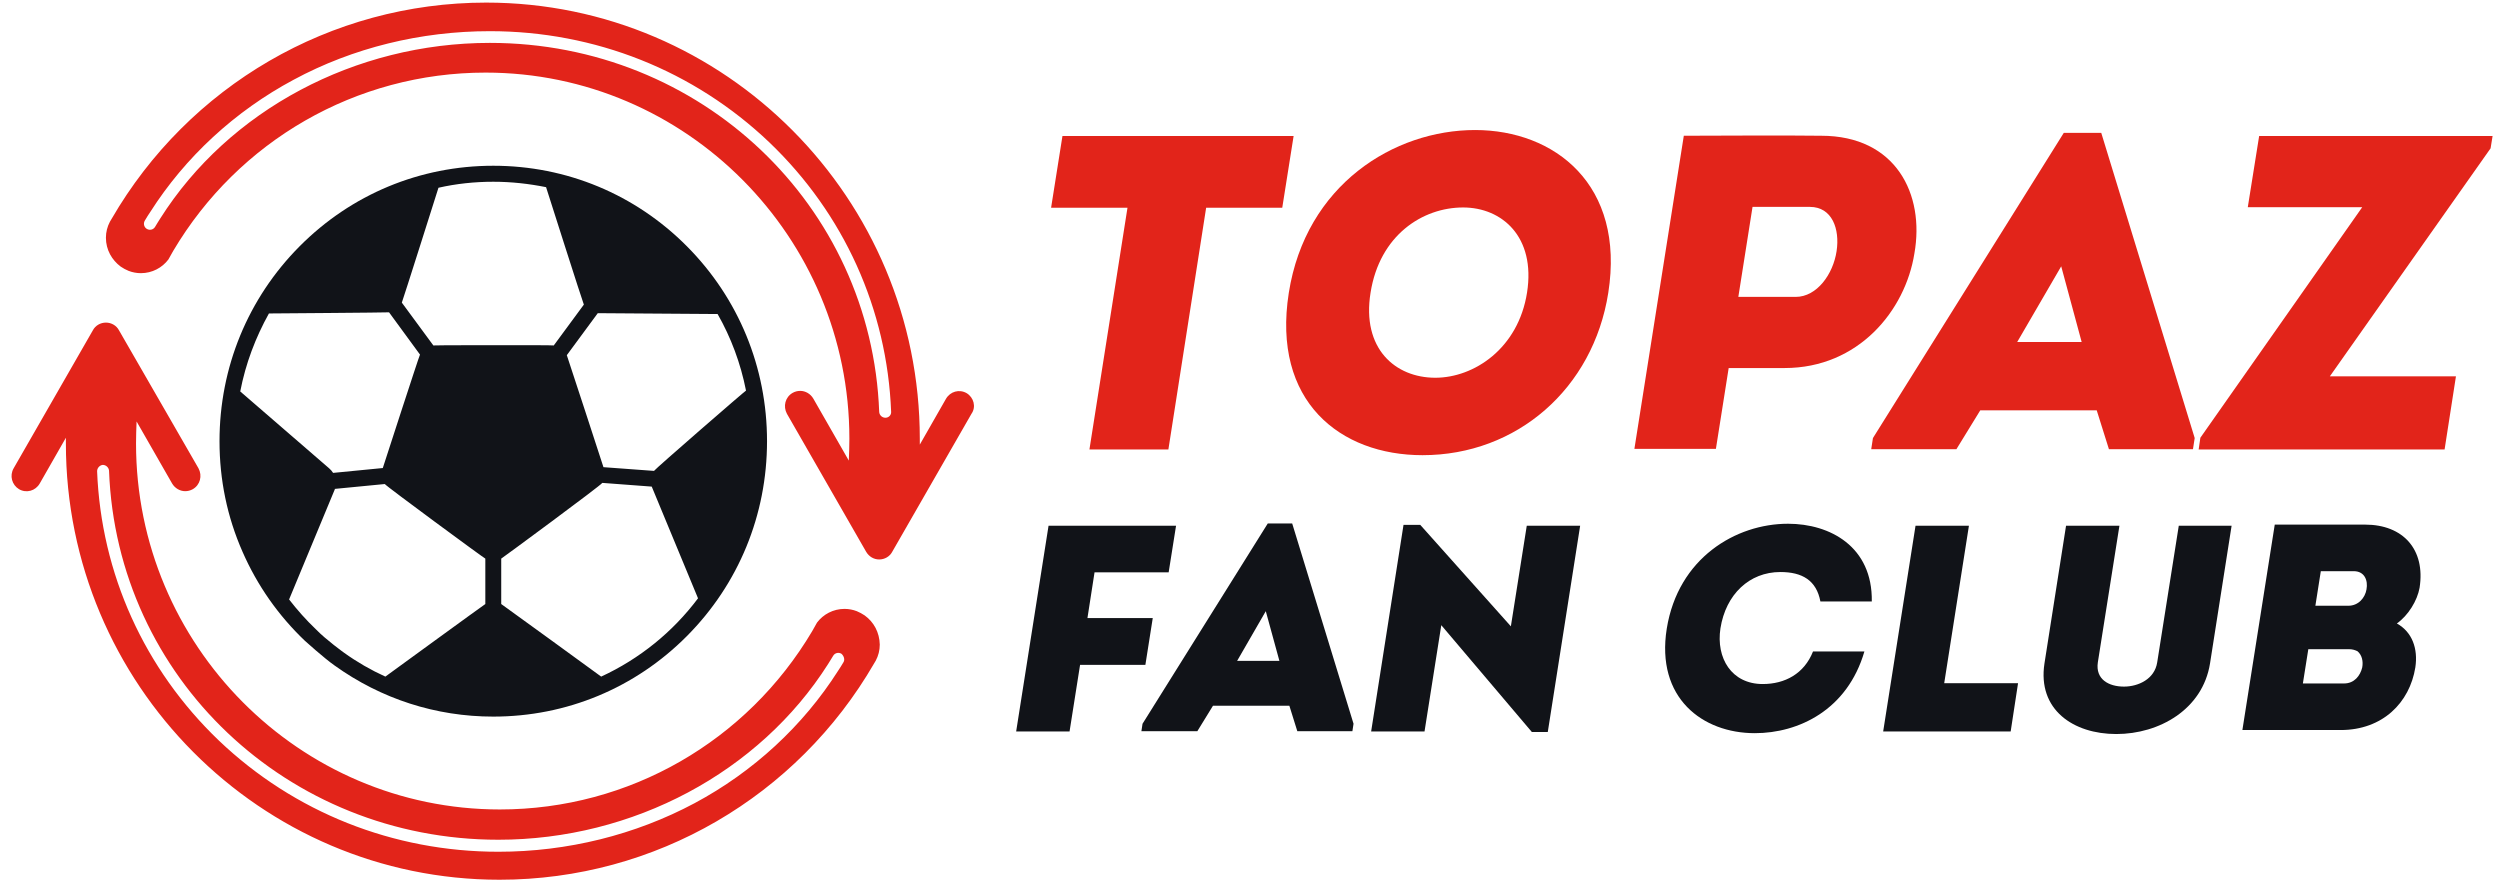 <svg width="153" height="54" viewBox="0 0 153 54" fill="none" xmlns="http://www.w3.org/2000/svg">
<g clip-path="url(#clip0_36_26411)">
<path d="M64.327 12.714L65.022 8.325H79.169L78.474 12.714H73.816L71.505 27.507H66.673L69.002 12.714H64.327Z" fill="#E2241A"/>
<path d="M87.059 27.857C82.019 27.857 77.831 24.569 78.874 17.925C79.916 11.298 85.321 7.958 90.275 7.958C95.141 7.958 99.468 11.298 98.426 17.925C97.504 23.783 92.829 27.857 87.059 27.857ZM87.841 23.118C90.205 23.118 92.916 21.335 93.455 17.907C93.994 14.48 91.908 12.697 89.545 12.697C87.059 12.697 84.435 14.393 83.879 17.907C83.323 21.335 85.391 23.118 87.841 23.118Z" fill="#E2241A"/>
<path d="M100.025 27.472L103.049 8.308C105.882 8.308 108.628 8.273 111.46 8.308C116.032 8.308 117.804 11.892 117.161 15.512C116.605 19.009 113.737 22.524 109.219 22.524H105.795L105.013 27.472H100.025ZM109.896 18.17C111.2 18.17 112.19 16.771 112.399 15.372C112.608 14.008 112.121 12.662 110.765 12.662H107.255L106.386 18.17H109.896Z" fill="#E2241A"/>
<path d="M121.193 25.111L119.733 27.489H114.519L114.624 26.808L126.303 8.133H128.597L134.315 26.808L134.21 27.489H129.066L128.319 25.111H121.193ZM123.452 20.932H127.398L126.146 16.299L123.452 20.932Z" fill="#E2241A"/>
<path d="M152.424 9.077L142.587 23.031H150.304L149.609 27.507H134.558L134.662 26.79L144.569 12.679H137.565L138.26 8.325H152.546L152.424 9.077Z" fill="#E2241A"/>
<path d="M70.097 40.691H66.1L65.457 44.765H62.189L64.171 32.176H71.974L71.522 35.026H66.986L66.552 37.824H70.549L70.097 40.691Z" fill="#111318"/>
<path d="M74.234 43.192L73.278 44.748H69.854L69.923 44.294L77.588 32.036H79.082L82.836 44.294L82.767 44.748H79.395L78.909 43.192H74.234ZM75.711 40.447H78.3L77.466 37.404L75.711 40.447Z" fill="#111318"/>
<path d="M88.207 38.261L87.181 44.765H83.914L85.895 32.123H86.921L92.465 38.331L93.438 32.176H96.705L94.724 44.8H93.751L88.207 38.261Z" fill="#111318"/>
<path d="M109.427 32.053C111.999 32.053 114.606 33.452 114.554 36.809H111.408C111.165 35.516 110.296 35.008 108.958 35.008C107.063 35.008 105.621 36.372 105.291 38.453C105.013 40.272 105.969 41.863 107.88 41.863C109.236 41.863 110.418 41.234 110.957 39.869H114.102C113.059 43.454 110.07 44.87 107.394 44.87C104.196 44.87 101.328 42.72 102.006 38.471C102.701 34.152 106.229 32.053 109.427 32.053Z" fill="#111318"/>
<path d="M118.986 41.81H123.505L123.053 44.765H115.25L117.23 32.176H120.498L118.986 41.81Z" fill="#111318"/>
<path d="M125.121 40.604L126.442 32.176H129.709L128.388 40.534C128.232 41.583 129.066 42.02 129.987 42.02C130.856 42.02 131.864 41.566 132.021 40.534L133.341 32.176H136.574L135.253 40.604C134.802 43.419 132.143 44.923 129.518 44.923C126.894 44.923 124.686 43.437 125.121 40.604Z" fill="#111318"/>
<path d="M146.689 38.156C147.627 38.68 147.992 39.695 147.818 40.849C147.471 42.999 145.82 44.678 143.248 44.678H137.234L139.215 32.106H144.742C147.071 32.106 148.444 33.627 148.079 35.97C147.94 36.757 147.384 37.666 146.689 38.156ZM141.266 39.747L140.936 41.828H143.456C144.082 41.828 144.447 41.356 144.568 40.849C144.638 40.464 144.551 40.079 144.273 39.852C144.117 39.782 143.978 39.73 143.752 39.73H141.266V39.747ZM142.031 34.974L141.701 37.072H143.717C144.342 37.072 144.742 36.582 144.829 36.075C144.934 35.516 144.708 34.956 144.047 34.956H142.031V34.974Z" fill="#111318"/>
<path d="M59.16 24.062C58.708 23.8 58.152 23.957 57.891 24.412L56.292 27.21C56.292 27.087 56.292 26.983 56.292 26.86C56.292 12.137 44.387 0.159 29.754 0.159C20.212 0.159 11.54 5.265 6.83 13.396C6.795 13.449 6.76 13.518 6.726 13.571C6.569 13.868 6.482 14.2 6.482 14.55C6.482 15.285 6.847 15.914 7.386 16.316C7.543 16.421 7.699 16.509 7.872 16.578C8.099 16.666 8.359 16.718 8.62 16.718C9.315 16.718 9.924 16.386 10.306 15.879C10.41 15.704 10.497 15.529 10.601 15.354C14.581 8.64 21.776 4.443 29.719 4.443C41.989 4.443 51.982 14.498 51.982 26.843C51.982 27.297 51.965 27.734 51.947 28.189L49.775 24.395C49.601 24.097 49.288 23.922 48.975 23.922C48.819 23.922 48.663 23.957 48.506 24.045C48.054 24.307 47.915 24.867 48.159 25.321L53.007 33.767C53.181 34.064 53.477 34.239 53.807 34.239C54.137 34.239 54.45 34.064 54.606 33.767L59.456 25.321C59.751 24.902 59.594 24.325 59.16 24.062ZM54.189 25.566C53.981 25.566 53.824 25.409 53.807 25.216C53.338 12.539 42.875 2.625 29.979 2.625C21.742 2.625 14.008 6.734 9.802 13.379C9.697 13.536 9.61 13.693 9.489 13.886C9.385 14.061 9.159 14.113 8.985 14.008C8.811 13.903 8.759 13.676 8.863 13.501C8.985 13.291 9.089 13.134 9.194 12.976C11.331 9.619 14.373 6.804 17.97 4.881C21.602 2.922 25.756 1.908 29.979 1.908C36.41 1.908 42.475 4.321 47.081 8.71C51.652 13.081 54.294 18.939 54.537 25.199C54.554 25.391 54.398 25.566 54.189 25.566Z" fill="#E2241A"/>
<path d="M52.921 37.666C52.764 37.562 52.608 37.474 52.434 37.404C52.208 37.316 51.947 37.264 51.687 37.264C50.992 37.264 50.383 37.597 50.001 38.103C49.897 38.278 49.81 38.453 49.706 38.628C45.726 45.343 38.53 49.539 30.588 49.539C18.318 49.539 8.325 39.485 8.325 27.14C8.325 26.685 8.342 26.248 8.359 25.794L10.532 29.588C10.706 29.885 11.018 30.06 11.331 30.06C11.488 30.06 11.644 30.025 11.8 29.938C12.253 29.675 12.392 29.116 12.148 28.661L7.282 20.215C7.126 19.918 6.812 19.743 6.483 19.743C6.152 19.743 5.839 19.918 5.683 20.215L0.834 28.661C0.573 29.116 0.73 29.675 1.164 29.938C1.616 30.2 2.172 30.043 2.433 29.588L4.032 26.79C4.032 26.895 4.032 27.017 4.032 27.14C4.032 41.863 15.937 53.84 30.57 53.84C40.112 53.84 48.784 48.735 53.494 40.604C53.529 40.551 53.564 40.482 53.598 40.429C53.755 40.132 53.842 39.8 53.842 39.45C53.824 38.698 53.477 38.068 52.921 37.666ZM51.617 40.534C51.496 40.744 51.391 40.901 51.287 41.059C49.15 44.416 46.108 47.231 42.51 49.154C38.878 51.095 34.724 52.127 30.501 52.127C24.071 52.127 18.005 49.714 13.399 45.325C8.829 40.953 6.187 35.096 5.943 28.836C5.943 28.644 6.1 28.469 6.291 28.451C6.483 28.451 6.656 28.609 6.673 28.801C7.143 41.478 17.605 51.392 30.501 51.392C38.739 51.392 46.473 47.266 50.679 40.639C50.783 40.482 50.87 40.324 50.992 40.132C51.096 39.957 51.322 39.904 51.496 40.01C51.652 40.149 51.721 40.377 51.617 40.534Z" fill="#E2241A"/>
<path d="M42.041 15.075C38.878 11.892 34.672 10.144 30.188 10.144C25.704 10.144 21.498 11.892 18.335 15.075C15.172 18.257 13.434 22.489 13.434 27C13.434 29.361 13.903 31.634 14.842 33.767C15.745 35.83 17.032 37.666 18.666 39.223C18.666 39.223 19.847 40.289 20.473 40.726C23.323 42.772 26.677 43.856 30.188 43.856C34.672 43.856 38.878 42.108 42.041 38.925C45.204 35.743 46.942 31.511 46.942 27C46.942 22.489 45.204 18.257 42.041 15.075ZM40.025 28.819L36.931 28.591C36.931 28.591 34.724 21.807 34.689 21.737L36.584 19.166C36.618 19.166 43.918 19.219 43.918 19.219C44.735 20.653 45.325 22.226 45.656 23.905C45.656 23.87 40.077 28.714 40.025 28.819ZM30.188 11.123C31.3 11.123 32.378 11.245 33.42 11.455C33.42 11.455 35.68 18.554 35.732 18.642L33.89 21.142C33.82 21.125 31.995 21.125 31.995 21.125H30.64C30.64 21.125 26.59 21.125 26.521 21.142L24.592 18.52C24.627 18.467 26.834 11.49 26.834 11.49C27.911 11.245 29.041 11.123 30.188 11.123ZM16.458 19.184C16.458 19.184 23.723 19.131 23.81 19.114L25.704 21.702C25.652 21.772 23.427 28.644 23.427 28.644L20.386 28.941C20.317 28.836 20.247 28.749 20.143 28.661L14.703 23.957C15.033 22.244 15.641 20.653 16.458 19.184ZM21.046 39.94C21.046 39.94 19.951 39.153 19.343 38.523C18.735 37.946 18.196 37.334 17.692 36.687L20.473 29.99C20.49 29.973 20.49 29.955 20.49 29.92L23.549 29.623C23.619 29.745 29.632 34.169 29.702 34.187V36.967C29.632 37.002 23.584 41.408 23.584 41.408C22.697 41.006 21.846 40.516 21.046 39.94ZM36.792 41.408C36.792 41.408 30.744 37.002 30.675 36.967V34.187C30.744 34.152 36.775 29.71 36.861 29.553L39.886 29.78C39.903 29.815 42.719 36.617 42.719 36.617C41.172 38.68 39.139 40.324 36.792 41.408Z" fill="#111318"/>
</g>
<defs>
<clipPath id="clip0_36_26411">
<rect width="153" height="54" fill="white"/>
</clipPath>
</defs>
</svg>
